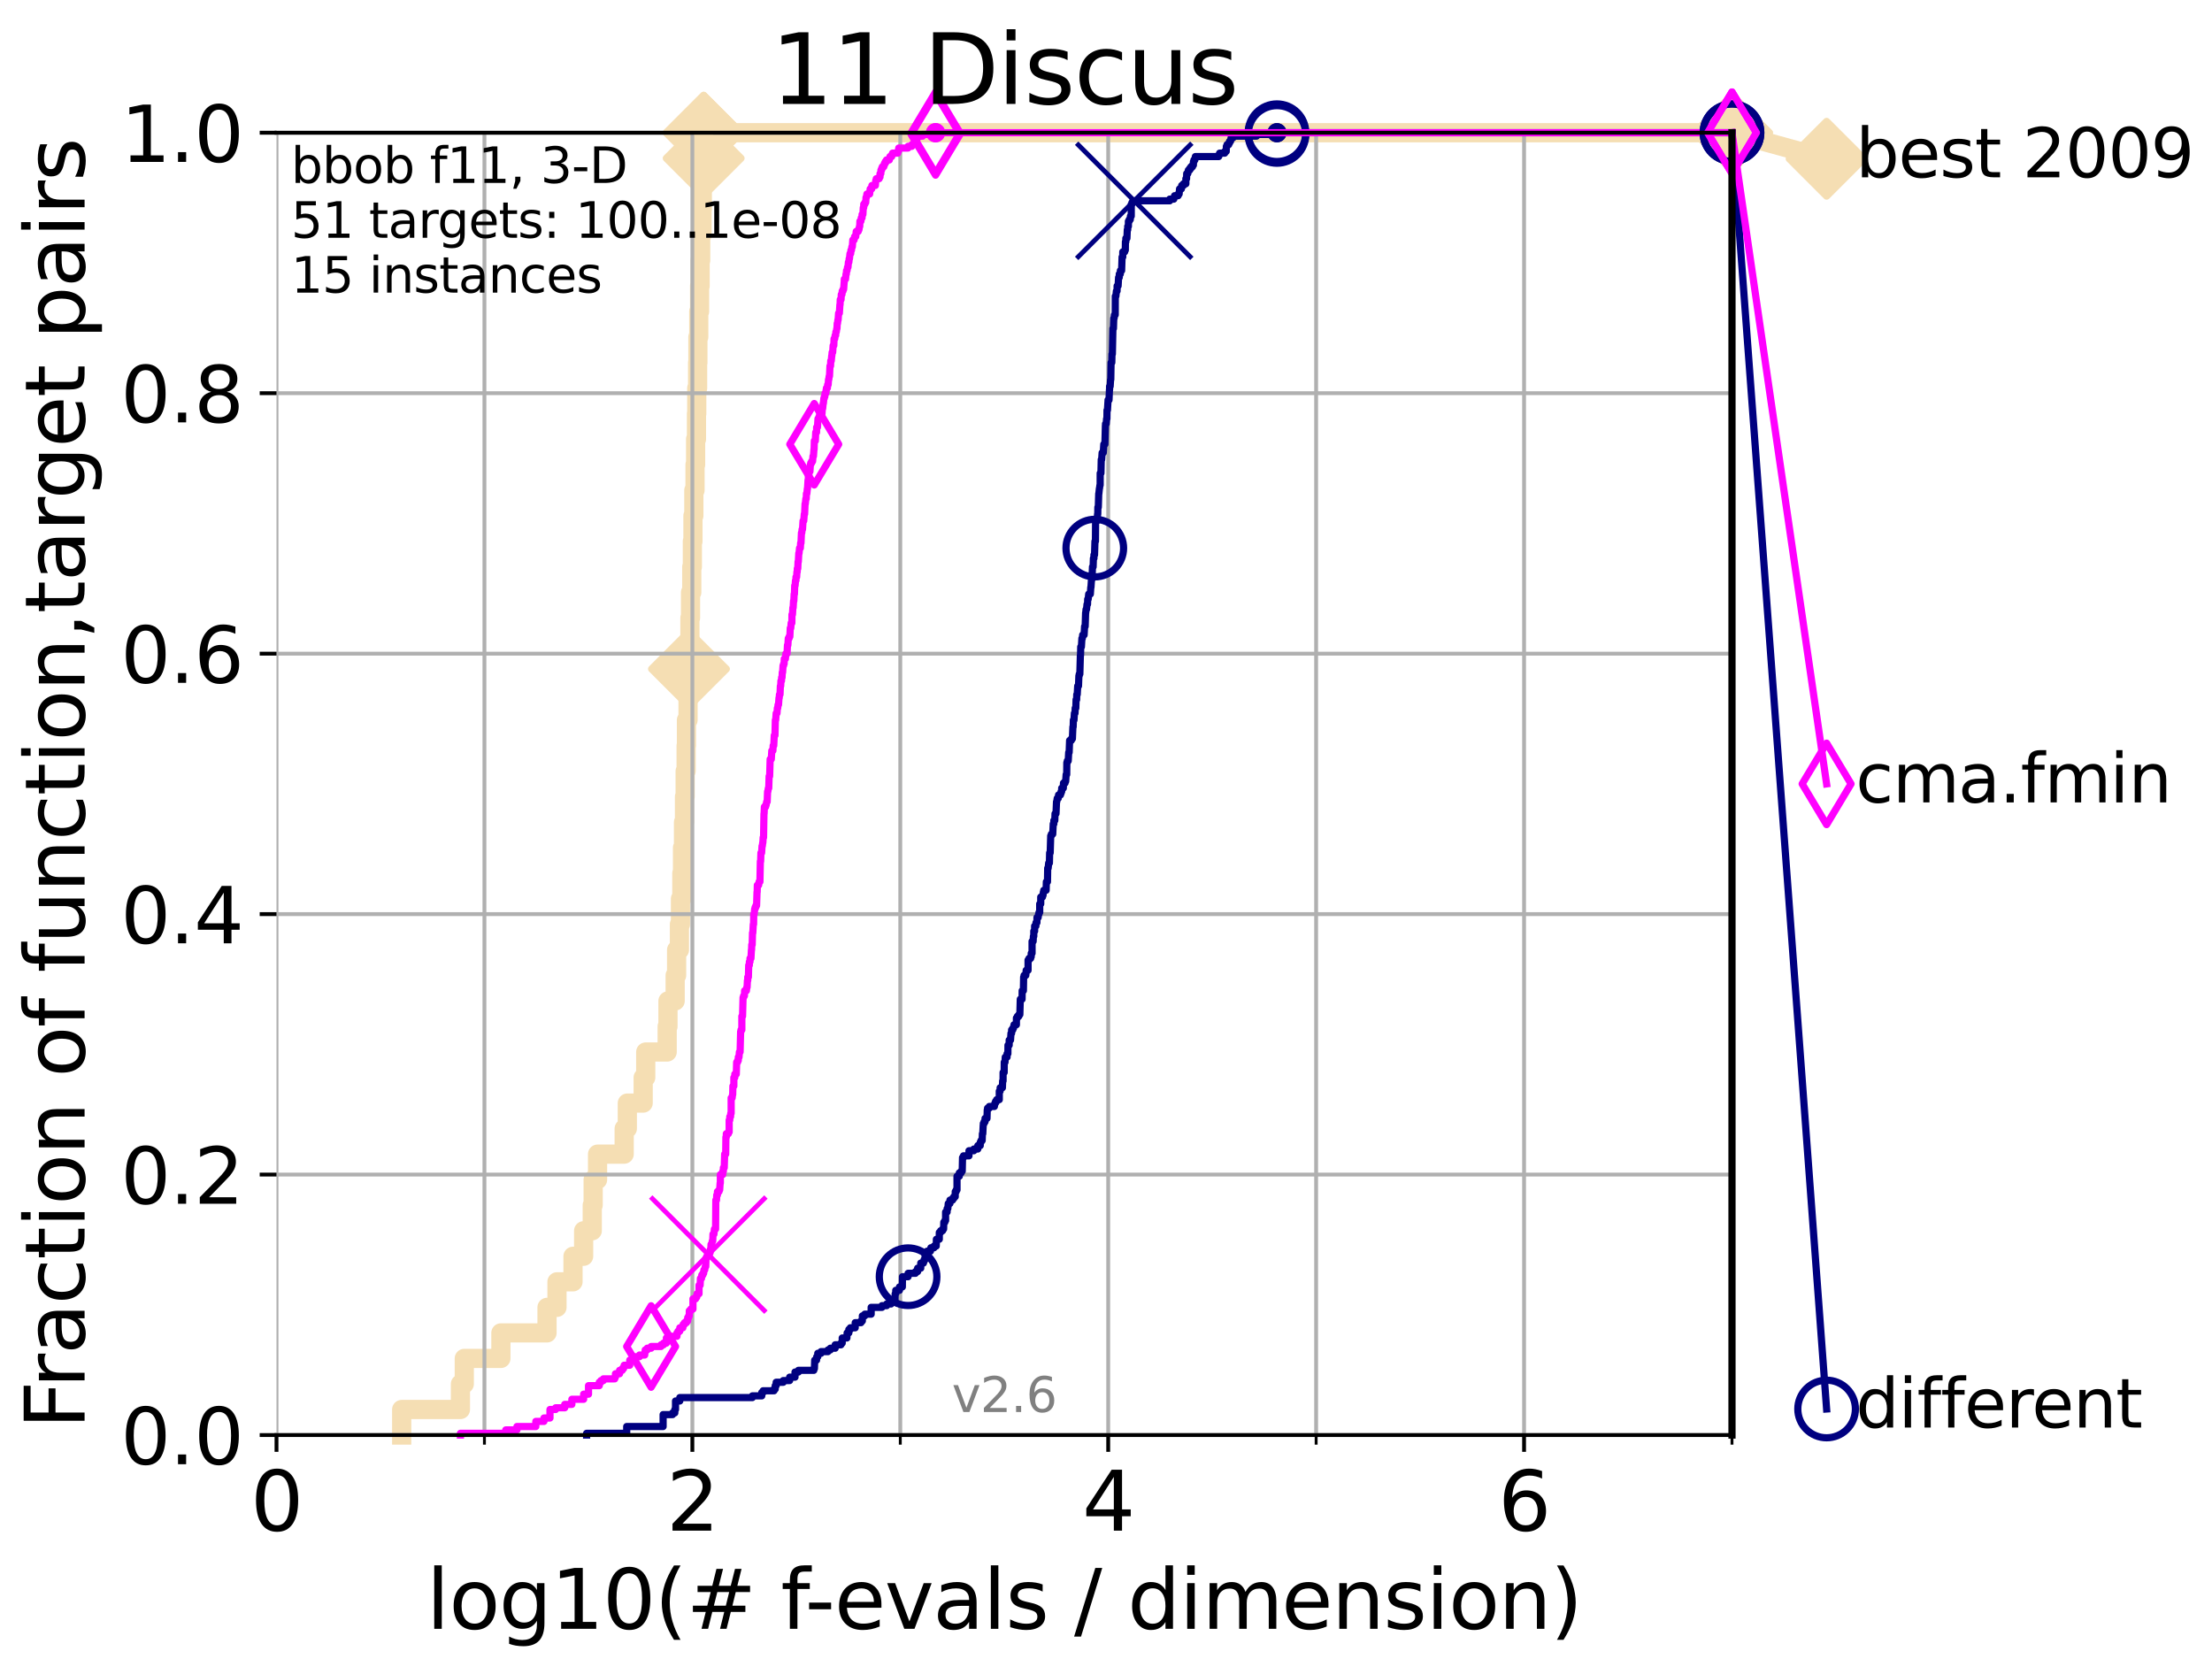 <?xml version="1.0" encoding="utf-8" standalone="no"?>
<!DOCTYPE svg PUBLIC "-//W3C//DTD SVG 1.1//EN"
  "http://www.w3.org/Graphics/SVG/1.1/DTD/svg11.dtd">
<svg height="345.6pt" version="1.1" viewBox="0 0 460.8 345.6" width="460.8pt" xmlns="http://www.w3.org/2000/svg" xmlns:xlink="http://www.w3.org/1999/xlink">
 <defs>
  <style type="text/css">*{stroke-linecap:butt;stroke-linejoin:round;}</style>
 </defs>
 <g id="figure_1">
  <g id="patch_1">
   <path d="M 0 345.6 
L 460.8 345.6 
L 460.8 0 
L 0 0 
z
" style="fill:#ffffff;"/>
  </g>
  <g id="axes_1">
   <g id="patch_2">
    <path d="M 57.6 298.944 
L 360.806 298.944 
L 360.806 27.648 
L 57.6 27.648 
z
" style="fill:#ffffff;"/>
   </g>
   <g id="line2d_1">
    <path d="M 83.678 298.944 
L 83.678 293.624 
L 95.917 293.624 
L 95.917 288.305 
L 96.718 288.305 
L 96.718 282.985 
L 104.345 282.985 
L 104.345 277.666 
L 113.954 277.666 
L 113.954 272.346 
L 116.03 272.346 
L 116.03 267.027 
L 119.366 267.027 
L 119.366 261.707 
L 121.582 261.707 
L 121.582 256.388 
L 123.375 256.388 
L 123.375 251.068 
L 123.564 251.068 
L 123.564 245.749 
L 124.482 245.749 
L 124.482 240.429 
L 130.027 240.429 
L 130.027 235.11 
L 130.683 235.11 
L 130.683 229.79 
L 133.983 229.79 
L 133.983 224.471 
L 134.516 224.471 
L 134.516 219.151 
L 138.985 219.151 
L 138.985 213.832 
L 139.15 213.832 
L 139.15 208.512 
L 140.65 208.512 
L 140.65 203.192 
L 140.951 203.192 
L 140.951 197.873 
L 141.538 197.873 
L 141.538 192.553 
L 141.754 192.553 
L 141.754 187.234 
L 142.038 187.234 
L 142.038 181.914 
L 142.179 181.914 
L 142.179 176.595 
L 142.387 176.595 
L 142.387 171.275 
L 142.594 171.275 
L 142.594 165.956 
L 142.73 165.956 
L 142.73 160.636 
L 142.933 160.636 
L 142.933 155.317 
L 143 155.317 
L 143 149.997 
L 143.331 149.997 
L 143.331 144.678 
L 143.462 144.678 
L 143.462 139.358 
L 143.528 139.358 
L 143.528 134.039 
L 143.722 134.039 
L 143.722 128.719 
L 143.85 128.719 
L 143.85 123.4 
L 144.105 123.4 
L 144.105 118.08 
L 144.23 118.08 
L 144.23 112.76 
L 144.355 112.76 
L 144.355 107.441 
L 144.541 107.441 
L 144.541 102.121 
L 144.786 102.121 
L 144.786 96.802 
L 144.908 96.802 
L 144.908 91.482 
L 145.088 91.482 
L 145.088 86.163 
L 145.148 86.163 
L 145.148 80.843 
L 145.327 80.843 
L 145.327 75.524 
L 145.386 75.524 
L 145.386 70.204 
L 145.562 70.204 
L 145.562 64.885 
L 145.736 64.885 
L 145.736 59.565 
L 145.852 59.565 
L 145.852 54.246 
L 145.966 54.246 
L 145.966 48.926 
L 146.25 48.926 
L 146.25 43.607 
L 146.306 43.607 
L 146.306 38.287 
L 146.418 38.287 
L 146.418 32.968 
L 146.585 32.968 
L 146.585 27.648 
L 360.806 27.648 
" style="fill:none;stroke:#f5deb3;stroke-linecap:square;stroke-width:4;"/>
   </g>
   <g id="line2d_2">
    <defs>
     <path d="M -0 7.778 
L 7.778 0 
L 0 -7.778 
L -7.778 -0 
z
" id="m6e652258ca" style="stroke:#f5deb3;stroke-linejoin:miter;stroke-width:1.5;"/>
    </defs>
    <g>
     <use style="fill:#f5deb3;stroke:#f5deb3;stroke-linejoin:miter;stroke-width:1.5;" x="143.528" xlink:href="#m6e652258ca" y="139.358"/>
     <use style="fill:#f5deb3;stroke:#f5deb3;stroke-linejoin:miter;stroke-width:1.5;" x="146.585" xlink:href="#m6e652258ca" y="32.968"/>
     <use style="fill:#f5deb3;stroke:#f5deb3;stroke-linejoin:miter;stroke-width:1.5;" x="146.585" xlink:href="#m6e652258ca" y="27.648"/>
     <use style="fill:#f5deb3;stroke:#f5deb3;stroke-linejoin:miter;stroke-width:1.5;" x="146.585" xlink:href="#m6e652258ca" y="27.648"/>
     <use style="fill:#f5deb3;stroke:#f5deb3;stroke-linejoin:miter;stroke-width:1.5;" x="360.806" xlink:href="#m6e652258ca" y="27.648"/>
    </g>
   </g>
   <g id="line2d_3">
    <path style="fill:none;stroke:#f5deb3;stroke-linecap:square;stroke-width:4;"/>
    <g/>
   </g>
   <g id="line2d_4">
    <path d="M 360.806 27.648 
L 380.515 33.074 
" style="fill:none;stroke:#f5deb3;stroke-linecap:square;stroke-width:4;"/>
    <g>
     <use style="fill:#f5deb3;stroke:#f5deb3;stroke-linejoin:miter;stroke-width:1.5;" x="360.806" xlink:href="#m6e652258ca" y="27.648"/>
     <use style="fill:#f5deb3;stroke:#f5deb3;stroke-linejoin:miter;stroke-width:1.5;" x="380.515" xlink:href="#m6e652258ca" y="33.074"/>
    </g>
   </g>
   <g id="matplotlib.axis_1">
    <g id="xtick_1">
     <g id="line2d_5">
      <path clip-path="url(#p9573fd6eb7)" d="M 57.6 298.944 
L 57.6 27.648 
" style="fill:none;stroke:#b0b0b0;stroke-linecap:square;stroke-width:0.8;"/>
     </g>
     <g id="line2d_6">
      <defs>
       <path d="M 0 0 
L 0 3.5 
" id="m3e9ccec81f" style="stroke:#000000;stroke-width:0.8;"/>
      </defs>
      <g>
       <use style="stroke:#000000;stroke-width:0.8;" x="57.6" xlink:href="#m3e9ccec81f" y="298.944"/>
      </g>
     </g>
     <g id="text_1">
      <!-- 0 -->
      <g transform="translate(52.192 318.861)scale(0.17 -0.17)">
       <defs>
        <path d="M 2034 4250 
Q 1547 4250 1301 3770 
Q 1056 3291 1056 2328 
Q 1056 1369 1301 889 
Q 1547 409 2034 409 
Q 2525 409 2770 889 
Q 3016 1369 3016 2328 
Q 3016 3291 2770 3770 
Q 2525 4250 2034 4250 
z
M 2034 4750 
Q 2819 4750 3233 4129 
Q 3647 3509 3647 2328 
Q 3647 1150 3233 529 
Q 2819 -91 2034 -91 
Q 1250 -91 836 529 
Q 422 1150 422 2328 
Q 422 3509 836 4129 
Q 1250 4750 2034 4750 
z
" id="DejaVuSans-30" transform="scale(0.016)"/>
       </defs>
       <use xlink:href="#DejaVuSans-30"/>
      </g>
     </g>
    </g>
    <g id="xtick_2">
     <g id="line2d_7">
      <path clip-path="url(#p9573fd6eb7)" d="M 144.23 298.944 
L 144.23 27.648 
" style="fill:none;stroke:#b0b0b0;stroke-linecap:square;stroke-width:0.8;"/>
     </g>
     <g id="line2d_8">
      <g>
       <use style="stroke:#000000;stroke-width:0.8;" x="144.23" xlink:href="#m3e9ccec81f" y="298.944"/>
      </g>
     </g>
     <g id="text_2">
      <!-- 2 -->
      <g transform="translate(138.822 318.861)scale(0.17 -0.17)">
       <defs>
        <path d="M 1228 531 
L 3431 531 
L 3431 0 
L 469 0 
L 469 531 
Q 828 903 1448 1529 
Q 2069 2156 2228 2338 
Q 2531 2678 2651 2914 
Q 2772 3150 2772 3378 
Q 2772 3750 2511 3984 
Q 2250 4219 1831 4219 
Q 1534 4219 1204 4116 
Q 875 4013 500 3803 
L 500 4441 
Q 881 4594 1212 4672 
Q 1544 4750 1819 4750 
Q 2544 4750 2975 4387 
Q 3406 4025 3406 3419 
Q 3406 3131 3298 2873 
Q 3191 2616 2906 2266 
Q 2828 2175 2409 1742 
Q 1991 1309 1228 531 
z
" id="DejaVuSans-32" transform="scale(0.016)"/>
       </defs>
       <use xlink:href="#DejaVuSans-32"/>
      </g>
     </g>
    </g>
    <g id="xtick_3">
     <g id="line2d_9">
      <path clip-path="url(#p9573fd6eb7)" d="M 230.861 298.944 
L 230.861 27.648 
" style="fill:none;stroke:#b0b0b0;stroke-linecap:square;stroke-width:0.8;"/>
     </g>
     <g id="line2d_10">
      <g>
       <use style="stroke:#000000;stroke-width:0.8;" x="230.861" xlink:href="#m3e9ccec81f" y="298.944"/>
      </g>
     </g>
     <g id="text_3">
      <!-- 4 -->
      <g transform="translate(225.453 318.861)scale(0.17 -0.17)">
       <defs>
        <path d="M 2419 4116 
L 825 1625 
L 2419 1625 
L 2419 4116 
z
M 2253 4666 
L 3047 4666 
L 3047 1625 
L 3713 1625 
L 3713 1100 
L 3047 1100 
L 3047 0 
L 2419 0 
L 2419 1100 
L 313 1100 
L 313 1709 
L 2253 4666 
z
" id="DejaVuSans-34" transform="scale(0.016)"/>
       </defs>
       <use xlink:href="#DejaVuSans-34"/>
      </g>
     </g>
    </g>
    <g id="xtick_4">
     <g id="line2d_11">
      <path clip-path="url(#p9573fd6eb7)" d="M 317.491 298.944 
L 317.491 27.648 
" style="fill:none;stroke:#b0b0b0;stroke-linecap:square;stroke-width:0.8;"/>
     </g>
     <g id="line2d_12">
      <g>
       <use style="stroke:#000000;stroke-width:0.8;" x="317.491" xlink:href="#m3e9ccec81f" y="298.944"/>
      </g>
     </g>
     <g id="text_4">
      <!-- 6 -->
      <g transform="translate(312.083 318.861)scale(0.17 -0.17)">
       <defs>
        <path d="M 2113 2584 
Q 1688 2584 1439 2293 
Q 1191 2003 1191 1497 
Q 1191 994 1439 701 
Q 1688 409 2113 409 
Q 2538 409 2786 701 
Q 3034 994 3034 1497 
Q 3034 2003 2786 2293 
Q 2538 2584 2113 2584 
z
M 3366 4563 
L 3366 3988 
Q 3128 4100 2886 4159 
Q 2644 4219 2406 4219 
Q 1781 4219 1451 3797 
Q 1122 3375 1075 2522 
Q 1259 2794 1537 2939 
Q 1816 3084 2150 3084 
Q 2853 3084 3261 2657 
Q 3669 2231 3669 1497 
Q 3669 778 3244 343 
Q 2819 -91 2113 -91 
Q 1303 -91 875 529 
Q 447 1150 447 2328 
Q 447 3434 972 4092 
Q 1497 4750 2381 4750 
Q 2619 4750 2861 4703 
Q 3103 4656 3366 4563 
z
" id="DejaVuSans-36" transform="scale(0.016)"/>
       </defs>
       <use xlink:href="#DejaVuSans-36"/>
      </g>
     </g>
    </g>
    <g id="xtick_5">
     <g id="line2d_13">
      <path clip-path="url(#p9573fd6eb7)" d="M 100.915 298.944 
L 100.915 27.648 
" style="fill:none;stroke:#b0b0b0;stroke-linecap:square;stroke-width:0.8;"/>
     </g>
     <g id="line2d_14">
      <defs>
       <path d="M 0 0 
L 0 2 
" id="m9a4e8c0334" style="stroke:#000000;stroke-width:0.6;"/>
      </defs>
      <g>
       <use style="stroke:#000000;stroke-width:0.6;" x="100.915" xlink:href="#m9a4e8c0334" y="298.944"/>
      </g>
     </g>
    </g>
    <g id="xtick_6">
     <g id="line2d_15">
      <path clip-path="url(#p9573fd6eb7)" d="M 187.546 298.944 
L 187.546 27.648 
" style="fill:none;stroke:#b0b0b0;stroke-linecap:square;stroke-width:0.8;"/>
     </g>
     <g id="line2d_16">
      <g>
       <use style="stroke:#000000;stroke-width:0.6;" x="187.546" xlink:href="#m9a4e8c0334" y="298.944"/>
      </g>
     </g>
    </g>
    <g id="xtick_7">
     <g id="line2d_17">
      <path clip-path="url(#p9573fd6eb7)" d="M 274.176 298.944 
L 274.176 27.648 
" style="fill:none;stroke:#b0b0b0;stroke-linecap:square;stroke-width:0.8;"/>
     </g>
     <g id="line2d_18">
      <g>
       <use style="stroke:#000000;stroke-width:0.6;" x="274.176" xlink:href="#m9a4e8c0334" y="298.944"/>
      </g>
     </g>
    </g>
    <g id="xtick_8">
     <g id="line2d_19">
      <path clip-path="url(#p9573fd6eb7)" d="M 360.806 298.944 
L 360.806 27.648 
" style="fill:none;stroke:#b0b0b0;stroke-linecap:square;stroke-width:0.8;"/>
     </g>
     <g id="line2d_20">
      <g>
       <use style="stroke:#000000;stroke-width:0.6;" x="360.806" xlink:href="#m9a4e8c0334" y="298.944"/>
      </g>
     </g>
    </g>
    <g id="text_5">
     <!-- log10(# f-evals / dimension) -->
     <g transform="translate(88.823 339.314)scale(0.17 -0.17)">
      <defs>
       <path d="M 603 4863 
L 1178 4863 
L 1178 0 
L 603 0 
L 603 4863 
z
" id="DejaVuSans-6c" transform="scale(0.016)"/>
       <path d="M 1959 3097 
Q 1497 3097 1228 2736 
Q 959 2375 959 1747 
Q 959 1119 1226 758 
Q 1494 397 1959 397 
Q 2419 397 2687 759 
Q 2956 1122 2956 1747 
Q 2956 2369 2687 2733 
Q 2419 3097 1959 3097 
z
M 1959 3584 
Q 2709 3584 3137 3096 
Q 3566 2609 3566 1747 
Q 3566 888 3137 398 
Q 2709 -91 1959 -91 
Q 1206 -91 779 398 
Q 353 888 353 1747 
Q 353 2609 779 3096 
Q 1206 3584 1959 3584 
z
" id="DejaVuSans-6f" transform="scale(0.016)"/>
       <path d="M 2906 1791 
Q 2906 2416 2648 2759 
Q 2391 3103 1925 3103 
Q 1463 3103 1205 2759 
Q 947 2416 947 1791 
Q 947 1169 1205 825 
Q 1463 481 1925 481 
Q 2391 481 2648 825 
Q 2906 1169 2906 1791 
z
M 3481 434 
Q 3481 -459 3084 -895 
Q 2688 -1331 1869 -1331 
Q 1566 -1331 1297 -1286 
Q 1028 -1241 775 -1147 
L 775 -588 
Q 1028 -725 1275 -790 
Q 1522 -856 1778 -856 
Q 2344 -856 2625 -561 
Q 2906 -266 2906 331 
L 2906 616 
Q 2728 306 2450 153 
Q 2172 0 1784 0 
Q 1141 0 747 490 
Q 353 981 353 1791 
Q 353 2603 747 3093 
Q 1141 3584 1784 3584 
Q 2172 3584 2450 3431 
Q 2728 3278 2906 2969 
L 2906 3500 
L 3481 3500 
L 3481 434 
z
" id="DejaVuSans-67" transform="scale(0.016)"/>
       <path d="M 794 531 
L 1825 531 
L 1825 4091 
L 703 3866 
L 703 4441 
L 1819 4666 
L 2450 4666 
L 2450 531 
L 3481 531 
L 3481 0 
L 794 0 
L 794 531 
z
" id="DejaVuSans-31" transform="scale(0.016)"/>
       <path d="M 1984 4856 
Q 1566 4138 1362 3434 
Q 1159 2731 1159 2009 
Q 1159 1288 1364 580 
Q 1569 -128 1984 -844 
L 1484 -844 
Q 1016 -109 783 600 
Q 550 1309 550 2009 
Q 550 2706 781 3412 
Q 1013 4119 1484 4856 
L 1984 4856 
z
" id="DejaVuSans-28" transform="scale(0.016)"/>
       <path d="M 3272 2816 
L 2363 2816 
L 2100 1772 
L 3016 1772 
L 3272 2816 
z
M 2803 4594 
L 2478 3297 
L 3391 3297 
L 3719 4594 
L 4219 4594 
L 3897 3297 
L 4872 3297 
L 4872 2816 
L 3775 2816 
L 3519 1772 
L 4513 1772 
L 4513 1294 
L 3397 1294 
L 3072 0 
L 2572 0 
L 2894 1294 
L 1978 1294 
L 1656 0 
L 1153 0 
L 1478 1294 
L 494 1294 
L 494 1772 
L 1594 1772 
L 1856 2816 
L 850 2816 
L 850 3297 
L 1978 3297 
L 2297 4594 
L 2803 4594 
z
" id="DejaVuSans-23" transform="scale(0.016)"/>
       <path id="DejaVuSans-20" transform="scale(0.016)"/>
       <path d="M 2375 4863 
L 2375 4384 
L 1825 4384 
Q 1516 4384 1395 4259 
Q 1275 4134 1275 3809 
L 1275 3500 
L 2222 3500 
L 2222 3053 
L 1275 3053 
L 1275 0 
L 697 0 
L 697 3053 
L 147 3053 
L 147 3500 
L 697 3500 
L 697 3744 
Q 697 4328 969 4595 
Q 1241 4863 1831 4863 
L 2375 4863 
z
" id="DejaVuSans-66" transform="scale(0.016)"/>
       <path d="M 313 2009 
L 1997 2009 
L 1997 1497 
L 313 1497 
L 313 2009 
z
" id="DejaVuSans-2d" transform="scale(0.016)"/>
       <path d="M 3597 1894 
L 3597 1613 
L 953 1613 
Q 991 1019 1311 708 
Q 1631 397 2203 397 
Q 2534 397 2845 478 
Q 3156 559 3463 722 
L 3463 178 
Q 3153 47 2828 -22 
Q 2503 -91 2169 -91 
Q 1331 -91 842 396 
Q 353 884 353 1716 
Q 353 2575 817 3079 
Q 1281 3584 2069 3584 
Q 2775 3584 3186 3129 
Q 3597 2675 3597 1894 
z
M 3022 2063 
Q 3016 2534 2758 2815 
Q 2500 3097 2075 3097 
Q 1594 3097 1305 2825 
Q 1016 2553 972 2059 
L 3022 2063 
z
" id="DejaVuSans-65" transform="scale(0.016)"/>
       <path d="M 191 3500 
L 800 3500 
L 1894 563 
L 2988 3500 
L 3597 3500 
L 2284 0 
L 1503 0 
L 191 3500 
z
" id="DejaVuSans-76" transform="scale(0.016)"/>
       <path d="M 2194 1759 
Q 1497 1759 1228 1600 
Q 959 1441 959 1056 
Q 959 750 1161 570 
Q 1363 391 1709 391 
Q 2188 391 2477 730 
Q 2766 1069 2766 1631 
L 2766 1759 
L 2194 1759 
z
M 3341 1997 
L 3341 0 
L 2766 0 
L 2766 531 
Q 2569 213 2275 61 
Q 1981 -91 1556 -91 
Q 1019 -91 701 211 
Q 384 513 384 1019 
Q 384 1609 779 1909 
Q 1175 2209 1959 2209 
L 2766 2209 
L 2766 2266 
Q 2766 2663 2505 2880 
Q 2244 3097 1772 3097 
Q 1472 3097 1187 3025 
Q 903 2953 641 2809 
L 641 3341 
Q 956 3463 1253 3523 
Q 1550 3584 1831 3584 
Q 2591 3584 2966 3190 
Q 3341 2797 3341 1997 
z
" id="DejaVuSans-61" transform="scale(0.016)"/>
       <path d="M 2834 3397 
L 2834 2853 
Q 2591 2978 2328 3040 
Q 2066 3103 1784 3103 
Q 1356 3103 1142 2972 
Q 928 2841 928 2578 
Q 928 2378 1081 2264 
Q 1234 2150 1697 2047 
L 1894 2003 
Q 2506 1872 2764 1633 
Q 3022 1394 3022 966 
Q 3022 478 2636 193 
Q 2250 -91 1575 -91 
Q 1294 -91 989 -36 
Q 684 19 347 128 
L 347 722 
Q 666 556 975 473 
Q 1284 391 1588 391 
Q 1994 391 2212 530 
Q 2431 669 2431 922 
Q 2431 1156 2273 1281 
Q 2116 1406 1581 1522 
L 1381 1569 
Q 847 1681 609 1914 
Q 372 2147 372 2553 
Q 372 3047 722 3315 
Q 1072 3584 1716 3584 
Q 2034 3584 2315 3537 
Q 2597 3491 2834 3397 
z
" id="DejaVuSans-73" transform="scale(0.016)"/>
       <path d="M 1625 4666 
L 2156 4666 
L 531 -594 
L 0 -594 
L 1625 4666 
z
" id="DejaVuSans-2f" transform="scale(0.016)"/>
       <path d="M 2906 2969 
L 2906 4863 
L 3481 4863 
L 3481 0 
L 2906 0 
L 2906 525 
Q 2725 213 2448 61 
Q 2172 -91 1784 -91 
Q 1150 -91 751 415 
Q 353 922 353 1747 
Q 353 2572 751 3078 
Q 1150 3584 1784 3584 
Q 2172 3584 2448 3432 
Q 2725 3281 2906 2969 
z
M 947 1747 
Q 947 1113 1208 752 
Q 1469 391 1925 391 
Q 2381 391 2643 752 
Q 2906 1113 2906 1747 
Q 2906 2381 2643 2742 
Q 2381 3103 1925 3103 
Q 1469 3103 1208 2742 
Q 947 2381 947 1747 
z
" id="DejaVuSans-64" transform="scale(0.016)"/>
       <path d="M 603 3500 
L 1178 3500 
L 1178 0 
L 603 0 
L 603 3500 
z
M 603 4863 
L 1178 4863 
L 1178 4134 
L 603 4134 
L 603 4863 
z
" id="DejaVuSans-69" transform="scale(0.016)"/>
       <path d="M 3328 2828 
Q 3544 3216 3844 3400 
Q 4144 3584 4550 3584 
Q 5097 3584 5394 3201 
Q 5691 2819 5691 2113 
L 5691 0 
L 5113 0 
L 5113 2094 
Q 5113 2597 4934 2840 
Q 4756 3084 4391 3084 
Q 3944 3084 3684 2787 
Q 3425 2491 3425 1978 
L 3425 0 
L 2847 0 
L 2847 2094 
Q 2847 2600 2669 2842 
Q 2491 3084 2119 3084 
Q 1678 3084 1418 2786 
Q 1159 2488 1159 1978 
L 1159 0 
L 581 0 
L 581 3500 
L 1159 3500 
L 1159 2956 
Q 1356 3278 1631 3431 
Q 1906 3584 2284 3584 
Q 2666 3584 2933 3390 
Q 3200 3197 3328 2828 
z
" id="DejaVuSans-6d" transform="scale(0.016)"/>
       <path d="M 3513 2113 
L 3513 0 
L 2938 0 
L 2938 2094 
Q 2938 2591 2744 2837 
Q 2550 3084 2163 3084 
Q 1697 3084 1428 2787 
Q 1159 2491 1159 1978 
L 1159 0 
L 581 0 
L 581 3500 
L 1159 3500 
L 1159 2956 
Q 1366 3272 1645 3428 
Q 1925 3584 2291 3584 
Q 2894 3584 3203 3211 
Q 3513 2838 3513 2113 
z
" id="DejaVuSans-6e" transform="scale(0.016)"/>
       <path d="M 513 4856 
L 1013 4856 
Q 1481 4119 1714 3412 
Q 1947 2706 1947 2009 
Q 1947 1309 1714 600 
Q 1481 -109 1013 -844 
L 513 -844 
Q 928 -128 1133 580 
Q 1338 1288 1338 2009 
Q 1338 2731 1133 3434 
Q 928 4138 513 4856 
z
" id="DejaVuSans-29" transform="scale(0.016)"/>
      </defs>
      <use xlink:href="#DejaVuSans-6c"/>
      <use x="27.783" xlink:href="#DejaVuSans-6f"/>
      <use x="88.965" xlink:href="#DejaVuSans-67"/>
      <use x="152.441" xlink:href="#DejaVuSans-31"/>
      <use x="216.064" xlink:href="#DejaVuSans-30"/>
      <use x="279.688" xlink:href="#DejaVuSans-28"/>
      <use x="318.701" xlink:href="#DejaVuSans-23"/>
      <use x="402.49" xlink:href="#DejaVuSans-20"/>
      <use x="434.277" xlink:href="#DejaVuSans-66"/>
      <use x="463.982" xlink:href="#DejaVuSans-2d"/>
      <use x="500.066" xlink:href="#DejaVuSans-65"/>
      <use x="561.59" xlink:href="#DejaVuSans-76"/>
      <use x="620.77" xlink:href="#DejaVuSans-61"/>
      <use x="682.049" xlink:href="#DejaVuSans-6c"/>
      <use x="709.832" xlink:href="#DejaVuSans-73"/>
      <use x="761.932" xlink:href="#DejaVuSans-20"/>
      <use x="793.719" xlink:href="#DejaVuSans-2f"/>
      <use x="827.41" xlink:href="#DejaVuSans-20"/>
      <use x="859.197" xlink:href="#DejaVuSans-64"/>
      <use x="922.674" xlink:href="#DejaVuSans-69"/>
      <use x="950.457" xlink:href="#DejaVuSans-6d"/>
      <use x="1047.869" xlink:href="#DejaVuSans-65"/>
      <use x="1109.393" xlink:href="#DejaVuSans-6e"/>
      <use x="1172.771" xlink:href="#DejaVuSans-73"/>
      <use x="1224.871" xlink:href="#DejaVuSans-69"/>
      <use x="1252.654" xlink:href="#DejaVuSans-6f"/>
      <use x="1313.836" xlink:href="#DejaVuSans-6e"/>
      <use x="1377.215" xlink:href="#DejaVuSans-29"/>
     </g>
    </g>
   </g>
   <g id="matplotlib.axis_2">
    <g id="ytick_1">
     <g id="line2d_21">
      <path clip-path="url(#p9573fd6eb7)" d="M 57.6 298.944 
L 360.806 298.944 
" style="fill:none;stroke:#b0b0b0;stroke-linecap:square;stroke-width:0.8;"/>
     </g>
     <g id="line2d_22">
      <defs>
       <path d="M 0 0 
L -3.5 0 
" id="m412998c74d" style="stroke:#000000;stroke-width:0.8;"/>
      </defs>
      <g>
       <use style="stroke:#000000;stroke-width:0.8;" x="57.6" xlink:href="#m412998c74d" y="298.944"/>
      </g>
     </g>
     <g id="text_6">
      <!-- 0.0 -->
      <g transform="translate(25.155 305.023)scale(0.16 -0.16)">
       <defs>
        <path d="M 684 794 
L 1344 794 
L 1344 0 
L 684 0 
L 684 794 
z
" id="DejaVuSans-2e" transform="scale(0.016)"/>
       </defs>
       <use xlink:href="#DejaVuSans-30"/>
       <use x="63.623" xlink:href="#DejaVuSans-2e"/>
       <use x="95.41" xlink:href="#DejaVuSans-30"/>
      </g>
     </g>
    </g>
    <g id="ytick_2">
     <g id="line2d_23">
      <path clip-path="url(#p9573fd6eb7)" d="M 57.6 244.685 
L 360.806 244.685 
" style="fill:none;stroke:#b0b0b0;stroke-linecap:square;stroke-width:0.8;"/>
     </g>
     <g id="line2d_24">
      <g>
       <use style="stroke:#000000;stroke-width:0.8;" x="57.6" xlink:href="#m412998c74d" y="244.685"/>
      </g>
     </g>
     <g id="text_7">
      <!-- 0.2 -->
      <g transform="translate(25.155 250.764)scale(0.16 -0.16)">
       <use xlink:href="#DejaVuSans-30"/>
       <use x="63.623" xlink:href="#DejaVuSans-2e"/>
       <use x="95.41" xlink:href="#DejaVuSans-32"/>
      </g>
     </g>
    </g>
    <g id="ytick_3">
     <g id="line2d_25">
      <path clip-path="url(#p9573fd6eb7)" d="M 57.6 190.426 
L 360.806 190.426 
" style="fill:none;stroke:#b0b0b0;stroke-linecap:square;stroke-width:0.8;"/>
     </g>
     <g id="line2d_26">
      <g>
       <use style="stroke:#000000;stroke-width:0.8;" x="57.6" xlink:href="#m412998c74d" y="190.426"/>
      </g>
     </g>
     <g id="text_8">
      <!-- 0.4 -->
      <g transform="translate(25.155 196.504)scale(0.16 -0.16)">
       <use xlink:href="#DejaVuSans-30"/>
       <use x="63.623" xlink:href="#DejaVuSans-2e"/>
       <use x="95.41" xlink:href="#DejaVuSans-34"/>
      </g>
     </g>
    </g>
    <g id="ytick_4">
     <g id="line2d_27">
      <path clip-path="url(#p9573fd6eb7)" d="M 57.6 136.166 
L 360.806 136.166 
" style="fill:none;stroke:#b0b0b0;stroke-linecap:square;stroke-width:0.8;"/>
     </g>
     <g id="line2d_28">
      <g>
       <use style="stroke:#000000;stroke-width:0.8;" x="57.6" xlink:href="#m412998c74d" y="136.166"/>
      </g>
     </g>
     <g id="text_9">
      <!-- 0.6 -->
      <g transform="translate(25.155 142.245)scale(0.16 -0.16)">
       <use xlink:href="#DejaVuSans-30"/>
       <use x="63.623" xlink:href="#DejaVuSans-2e"/>
       <use x="95.41" xlink:href="#DejaVuSans-36"/>
      </g>
     </g>
    </g>
    <g id="ytick_5">
     <g id="line2d_29">
      <path clip-path="url(#p9573fd6eb7)" d="M 57.6 81.907 
L 360.806 81.907 
" style="fill:none;stroke:#b0b0b0;stroke-linecap:square;stroke-width:0.8;"/>
     </g>
     <g id="line2d_30">
      <g>
       <use style="stroke:#000000;stroke-width:0.8;" x="57.6" xlink:href="#m412998c74d" y="81.907"/>
      </g>
     </g>
     <g id="text_10">
      <!-- 0.8 -->
      <g transform="translate(25.155 87.986)scale(0.16 -0.16)">
       <defs>
        <path d="M 2034 2216 
Q 1584 2216 1326 1975 
Q 1069 1734 1069 1313 
Q 1069 891 1326 650 
Q 1584 409 2034 409 
Q 2484 409 2743 651 
Q 3003 894 3003 1313 
Q 3003 1734 2745 1975 
Q 2488 2216 2034 2216 
z
M 1403 2484 
Q 997 2584 770 2862 
Q 544 3141 544 3541 
Q 544 4100 942 4425 
Q 1341 4750 2034 4750 
Q 2731 4750 3128 4425 
Q 3525 4100 3525 3541 
Q 3525 3141 3298 2862 
Q 3072 2584 2669 2484 
Q 3125 2378 3379 2068 
Q 3634 1759 3634 1313 
Q 3634 634 3220 271 
Q 2806 -91 2034 -91 
Q 1263 -91 848 271 
Q 434 634 434 1313 
Q 434 1759 690 2068 
Q 947 2378 1403 2484 
z
M 1172 3481 
Q 1172 3119 1398 2916 
Q 1625 2713 2034 2713 
Q 2441 2713 2670 2916 
Q 2900 3119 2900 3481 
Q 2900 3844 2670 4047 
Q 2441 4250 2034 4250 
Q 1625 4250 1398 4047 
Q 1172 3844 1172 3481 
z
" id="DejaVuSans-38" transform="scale(0.016)"/>
       </defs>
       <use xlink:href="#DejaVuSans-30"/>
       <use x="63.623" xlink:href="#DejaVuSans-2e"/>
       <use x="95.41" xlink:href="#DejaVuSans-38"/>
      </g>
     </g>
    </g>
    <g id="ytick_6">
     <g id="line2d_31">
      <path clip-path="url(#p9573fd6eb7)" d="M 57.6 27.648 
L 360.806 27.648 
" style="fill:none;stroke:#b0b0b0;stroke-linecap:square;stroke-width:0.8;"/>
     </g>
     <g id="line2d_32">
      <g>
       <use style="stroke:#000000;stroke-width:0.8;" x="57.6" xlink:href="#m412998c74d" y="27.648"/>
      </g>
     </g>
     <g id="text_11">
      <!-- 1.0 -->
      <g transform="translate(25.155 33.727)scale(0.16 -0.16)">
       <use xlink:href="#DejaVuSans-31"/>
       <use x="63.623" xlink:href="#DejaVuSans-2e"/>
       <use x="95.41" xlink:href="#DejaVuSans-30"/>
      </g>
     </g>
    </g>
    <g id="text_12">
     <!-- Fraction of function,target pairs -->
     <g transform="translate(17.62 297.681)rotate(-90)scale(0.17 -0.17)">
      <defs>
       <path d="M 628 4666 
L 3309 4666 
L 3309 4134 
L 1259 4134 
L 1259 2759 
L 3109 2759 
L 3109 2228 
L 1259 2228 
L 1259 0 
L 628 0 
L 628 4666 
z
" id="DejaVuSans-46" transform="scale(0.016)"/>
       <path d="M 2631 2963 
Q 2534 3019 2420 3045 
Q 2306 3072 2169 3072 
Q 1681 3072 1420 2755 
Q 1159 2438 1159 1844 
L 1159 0 
L 581 0 
L 581 3500 
L 1159 3500 
L 1159 2956 
Q 1341 3275 1631 3429 
Q 1922 3584 2338 3584 
Q 2397 3584 2469 3576 
Q 2541 3569 2628 3553 
L 2631 2963 
z
" id="DejaVuSans-72" transform="scale(0.016)"/>
       <path d="M 3122 3366 
L 3122 2828 
Q 2878 2963 2633 3030 
Q 2388 3097 2138 3097 
Q 1578 3097 1268 2742 
Q 959 2388 959 1747 
Q 959 1106 1268 751 
Q 1578 397 2138 397 
Q 2388 397 2633 464 
Q 2878 531 3122 666 
L 3122 134 
Q 2881 22 2623 -34 
Q 2366 -91 2075 -91 
Q 1284 -91 818 406 
Q 353 903 353 1747 
Q 353 2603 823 3093 
Q 1294 3584 2113 3584 
Q 2378 3584 2631 3529 
Q 2884 3475 3122 3366 
z
" id="DejaVuSans-63" transform="scale(0.016)"/>
       <path d="M 1172 4494 
L 1172 3500 
L 2356 3500 
L 2356 3053 
L 1172 3053 
L 1172 1153 
Q 1172 725 1289 603 
Q 1406 481 1766 481 
L 2356 481 
L 2356 0 
L 1766 0 
Q 1100 0 847 248 
Q 594 497 594 1153 
L 594 3053 
L 172 3053 
L 172 3500 
L 594 3500 
L 594 4494 
L 1172 4494 
z
" id="DejaVuSans-74" transform="scale(0.016)"/>
       <path d="M 544 1381 
L 544 3500 
L 1119 3500 
L 1119 1403 
Q 1119 906 1312 657 
Q 1506 409 1894 409 
Q 2359 409 2629 706 
Q 2900 1003 2900 1516 
L 2900 3500 
L 3475 3500 
L 3475 0 
L 2900 0 
L 2900 538 
Q 2691 219 2414 64 
Q 2138 -91 1772 -91 
Q 1169 -91 856 284 
Q 544 659 544 1381 
z
M 1991 3584 
L 1991 3584 
z
" id="DejaVuSans-75" transform="scale(0.016)"/>
       <path d="M 750 794 
L 1409 794 
L 1409 256 
L 897 -744 
L 494 -744 
L 750 256 
L 750 794 
z
" id="DejaVuSans-2c" transform="scale(0.016)"/>
       <path d="M 1159 525 
L 1159 -1331 
L 581 -1331 
L 581 3500 
L 1159 3500 
L 1159 2969 
Q 1341 3281 1617 3432 
Q 1894 3584 2278 3584 
Q 2916 3584 3314 3078 
Q 3713 2572 3713 1747 
Q 3713 922 3314 415 
Q 2916 -91 2278 -91 
Q 1894 -91 1617 61 
Q 1341 213 1159 525 
z
M 3116 1747 
Q 3116 2381 2855 2742 
Q 2594 3103 2138 3103 
Q 1681 3103 1420 2742 
Q 1159 2381 1159 1747 
Q 1159 1113 1420 752 
Q 1681 391 2138 391 
Q 2594 391 2855 752 
Q 3116 1113 3116 1747 
z
" id="DejaVuSans-70" transform="scale(0.016)"/>
      </defs>
      <use xlink:href="#DejaVuSans-46"/>
      <use x="50.27" xlink:href="#DejaVuSans-72"/>
      <use x="91.383" xlink:href="#DejaVuSans-61"/>
      <use x="152.662" xlink:href="#DejaVuSans-63"/>
      <use x="207.643" xlink:href="#DejaVuSans-74"/>
      <use x="246.852" xlink:href="#DejaVuSans-69"/>
      <use x="274.635" xlink:href="#DejaVuSans-6f"/>
      <use x="335.816" xlink:href="#DejaVuSans-6e"/>
      <use x="399.195" xlink:href="#DejaVuSans-20"/>
      <use x="430.982" xlink:href="#DejaVuSans-6f"/>
      <use x="492.164" xlink:href="#DejaVuSans-66"/>
      <use x="527.369" xlink:href="#DejaVuSans-20"/>
      <use x="559.156" xlink:href="#DejaVuSans-66"/>
      <use x="594.361" xlink:href="#DejaVuSans-75"/>
      <use x="657.74" xlink:href="#DejaVuSans-6e"/>
      <use x="721.119" xlink:href="#DejaVuSans-63"/>
      <use x="776.1" xlink:href="#DejaVuSans-74"/>
      <use x="815.309" xlink:href="#DejaVuSans-69"/>
      <use x="843.092" xlink:href="#DejaVuSans-6f"/>
      <use x="904.273" xlink:href="#DejaVuSans-6e"/>
      <use x="967.652" xlink:href="#DejaVuSans-2c"/>
      <use x="999.439" xlink:href="#DejaVuSans-74"/>
      <use x="1038.648" xlink:href="#DejaVuSans-61"/>
      <use x="1099.928" xlink:href="#DejaVuSans-72"/>
      <use x="1139.291" xlink:href="#DejaVuSans-67"/>
      <use x="1202.768" xlink:href="#DejaVuSans-65"/>
      <use x="1264.291" xlink:href="#DejaVuSans-74"/>
      <use x="1303.5" xlink:href="#DejaVuSans-20"/>
      <use x="1335.287" xlink:href="#DejaVuSans-70"/>
      <use x="1398.764" xlink:href="#DejaVuSans-61"/>
      <use x="1460.043" xlink:href="#DejaVuSans-69"/>
      <use x="1487.826" xlink:href="#DejaVuSans-72"/>
      <use x="1528.939" xlink:href="#DejaVuSans-73"/>
     </g>
    </g>
   </g>
   <g id="line2d_33">
    <defs>
     <path d="M 0 1.5 
C 0.398 1.5 0.779 1.342 1.061 1.061 
C 1.342 0.779 1.5 0.398 1.5 0 
C 1.5 -0.398 1.342 -0.779 1.061 -1.061 
C 0.779 -1.342 0.398 -1.5 0 -1.5 
C -0.398 -1.5 -0.779 -1.342 -1.061 -1.061 
C -1.342 -0.779 -1.5 -0.398 -1.5 0 
C -1.5 0.398 -1.342 0.779 -1.061 1.061 
C -0.779 1.342 -0.398 1.5 0 1.5 
z
" id="m7d09a35779" style="stroke:#f5deb3;"/>
    </defs>
    <g>
     <use style="fill:#f5deb3;stroke:#f5deb3;" x="146.585" xlink:href="#m7d09a35779" y="27.648"/>
     <use style="fill:#f5deb3;stroke:#f5deb3;" x="146.585" xlink:href="#m7d09a35779" y="27.648"/>
    </g>
   </g>
   <g id="line2d_34">
    <defs>
     <path d="M 0 1.5 
C 0.398 1.5 0.779 1.342 1.061 1.061 
C 1.342 0.779 1.5 0.398 1.5 0 
C 1.5 -0.398 1.342 -0.779 1.061 -1.061 
C 0.779 -1.342 0.398 -1.5 0 -1.5 
C -0.398 -1.5 -0.779 -1.342 -1.061 -1.061 
C -1.342 -0.779 -1.5 -0.398 -1.5 0 
C -1.5 0.398 -1.342 0.779 -1.061 1.061 
C -0.779 1.342 -0.398 1.5 0 1.5 
z
" id="ma52e40c31b" style="stroke:#000080;"/>
    </defs>
    <g>
     <use style="fill:#000080;stroke:#000080;" x="266.015" xlink:href="#ma52e40c31b" y="27.648"/>
     <use style="fill:#000080;stroke:#000080;" x="266.015" xlink:href="#ma52e40c31b" y="27.648"/>
    </g>
   </g>
   <g id="line2d_35">
    <path d="M 122.199 298.944 
L 122.199 298.589 
L 130.553 298.589 
L 130.553 297.171 
L 138.138 297.171 
L 138.138 294.688 
L 140.111 294.688 
L 140.111 294.334 
L 140.574 294.334 
L 140.574 293.624 
L 140.725 293.624 
L 140.725 291.851 
L 141.611 291.851 
L 141.611 291.142 
L 156.729 291.142 
L 156.729 290.787 
L 158.688 290.787 
L 158.688 290.078 
L 158.977 290.078 
L 158.977 289.723 
L 161.24 289.723 
L 161.24 289.369 
L 161.492 289.369 
L 161.492 288.66 
L 161.692 288.66 
L 161.692 287.95 
L 163.169 287.95 
L 163.169 287.596 
L 164.496 287.596 
L 164.496 286.886 
L 165.615 286.886 
L 165.615 285.822 
L 166.325 285.822 
L 166.325 285.468 
L 169.524 285.468 
L 169.524 285.113 
L 169.655 285.113 
L 169.72 283.34 
L 170.104 283.34 
L 170.136 282.631 
L 170.356 282.631 
L 170.356 281.922 
L 171.031 281.922 
L 171.031 281.567 
L 172.483 281.567 
L 172.483 281.212 
L 172.979 281.212 
L 172.979 280.858 
L 173.985 280.858 
L 173.985 280.148 
L 175.184 280.148 
L 175.184 279.794 
L 175.448 279.794 
L 175.448 278.73 
L 176.424 278.73 
L 176.47 277.666 
L 176.828 277.666 
L 176.828 276.957 
L 177.136 276.957 
L 177.136 276.602 
L 178.154 276.602 
L 178.154 275.538 
L 179.355 275.538 
L 179.355 275.183 
L 179.643 275.183 
L 179.643 274.12 
L 180.152 274.12 
L 180.152 273.765 
L 181.479 273.765 
L 181.479 272.346 
L 183.728 272.346 
L 183.728 271.992 
L 184.716 271.992 
L 184.716 271.637 
L 185.626 271.637 
L 185.626 271.282 
L 186.442 271.282 
L 186.481 269.509 
L 186.6 269.509 
L 186.6 268.8 
L 187.376 268.8 
L 187.376 268.091 
L 187.973 268.091 
L 187.998 265.963 
L 189.172 265.963 
L 189.172 265.254 
L 190.707 265.254 
L 190.707 264.899 
L 191.157 264.899 
L 191.157 264.19 
L 191.808 264.19 
L 191.808 263.126 
L 192.37 263.126 
L 192.37 262.771 
L 192.505 262.771 
L 192.505 262.417 
L 192.706 262.417 
L 192.706 261.353 
L 193.14 261.353 
L 193.14 260.643 
L 193.835 260.643 
L 193.915 259.934 
L 194.574 259.934 
L 194.574 259.579 
L 195.035 259.579 
L 195.068 258.161 
L 195.672 258.161 
L 195.672 256.742 
L 195.947 256.742 
L 195.947 256.388 
L 196.36 256.388 
L 196.36 256.033 
L 196.57 256.033 
L 196.609 254.615 
L 196.825 254.615 
L 196.825 254.26 
L 196.985 254.26 
L 196.985 252.487 
L 197.301 252.487 
L 197.301 251.778 
L 197.45 251.778 
L 197.539 250.714 
L 197.889 250.714 
L 197.889 250.004 
L 198.438 250.004 
L 198.438 249.65 
L 198.697 249.65 
L 198.697 249.295 
L 198.992 249.295 
L 198.992 248.231 
L 199.189 248.231 
L 199.189 247.877 
L 199.364 247.877 
L 199.364 245.039 
L 199.84 245.039 
L 199.84 244.33 
L 200.227 244.33 
L 200.227 243.976 
L 200.449 243.976 
L 200.513 241.138 
L 200.707 241.138 
L 200.707 240.784 
L 201.855 240.784 
L 201.855 239.72 
L 202.87 239.72 
L 202.87 239.365 
L 203.69 239.365 
L 203.69 238.656 
L 204.204 238.656 
L 204.204 237.947 
L 204.364 237.947 
L 204.364 237.592 
L 204.604 237.592 
L 204.649 236.174 
L 204.73 236.174 
L 204.82 234.4 
L 204.845 234.4 
L 204.845 234.046 
L 204.999 234.046 
L 204.999 233.691 
L 205.202 233.691 
L 205.202 232.982 
L 205.609 232.982 
L 205.662 231.209 
L 205.724 231.209 
L 205.724 230.854 
L 206.079 230.854 
L 206.079 230.499 
L 207.144 230.499 
L 207.254 229.79 
L 207.394 229.79 
L 207.394 229.435 
L 207.62 229.435 
L 207.62 229.081 
L 208.168 229.081 
L 208.168 227.308 
L 208.348 227.308 
L 208.348 226.598 
L 208.819 226.598 
L 208.867 225.18 
L 208.956 225.18 
L 208.964 223.407 
L 209.188 223.407 
L 209.204 221.279 
L 209.361 221.279 
L 209.416 220.215 
L 209.789 220.215 
L 209.789 219.506 
L 209.961 219.506 
L 209.98 217.733 
L 210.23 217.733 
L 210.23 216.669 
L 210.509 216.669 
L 210.605 215.25 
L 210.734 215.25 
L 210.734 214.541 
L 210.981 214.541 
L 210.981 214.186 
L 211.132 214.186 
L 211.235 213.477 
L 211.734 213.477 
L 211.738 212.058 
L 211.944 212.058 
L 211.944 211.704 
L 212.25 211.704 
L 212.25 211.349 
L 212.452 211.349 
L 212.545 208.157 
L 212.916 208.157 
L 212.936 206.384 
L 213.191 206.384 
L 213.242 203.547 
L 213.325 203.547 
L 213.325 203.192 
L 213.691 203.192 
L 213.775 202.129 
L 214.163 202.129 
L 214.163 200.001 
L 214.366 200.001 
L 214.366 199.646 
L 214.701 199.646 
L 214.701 199.291 
L 214.822 199.291 
L 214.822 198.582 
L 214.998 198.582 
L 214.998 196.1 
L 215.221 196.1 
L 215.275 195.036 
L 215.356 195.036 
L 215.356 193.972 
L 215.532 193.972 
L 215.532 192.908 
L 215.796 192.908 
L 215.816 192.199 
L 216.01 192.199 
L 216.019 191.135 
L 216.268 191.135 
L 216.35 190.426 
L 216.436 190.426 
L 216.436 190.071 
L 216.589 190.071 
L 216.589 188.298 
L 216.803 188.298 
L 216.805 186.879 
L 217.162 186.879 
L 217.162 186.525 
L 217.281 186.525 
L 217.356 185.815 
L 217.435 185.815 
L 217.435 185.461 
L 217.928 185.461 
L 217.975 183.688 
L 218.208 183.688 
L 218.254 180.85 
L 218.352 180.85 
L 218.457 179.787 
L 218.609 179.787 
L 218.659 177.659 
L 218.774 177.659 
L 218.883 174.112 
L 219.02 174.112 
L 219.02 173.758 
L 219.303 173.758 
L 219.407 171.63 
L 219.536 171.63 
L 219.536 170.921 
L 219.734 170.921 
L 219.781 169.502 
L 219.984 169.502 
L 220.091 167.02 
L 220.14 167.02 
L 220.235 166.31 
L 220.452 166.31 
L 220.517 165.601 
L 220.911 165.601 
L 220.911 165.246 
L 221.044 165.246 
L 221.044 164.892 
L 221.169 164.892 
L 221.169 164.183 
L 221.508 164.183 
L 221.541 163.119 
L 221.871 163.119 
L 221.871 162.764 
L 222 162.764 
L 222.096 161.346 
L 222.214 161.346 
L 222.242 158.863 
L 222.335 158.863 
L 222.335 158.508 
L 222.531 158.508 
L 222.628 156.735 
L 222.725 156.735 
L 222.818 154.253 
L 223.178 154.253 
L 223.178 153.898 
L 223.397 153.898 
L 223.505 151.416 
L 223.561 151.416 
L 223.601 149.997 
L 223.732 149.997 
L 223.816 148.579 
L 223.945 148.579 
L 223.985 147.515 
L 224.111 147.515 
L 224.168 145.742 
L 224.286 145.742 
L 224.307 144.678 
L 224.405 144.678 
L 224.507 142.904 
L 224.672 142.904 
L 224.752 140.777 
L 224.823 140.777 
L 224.823 140.422 
L 224.95 140.422 
L 225.06 136.521 
L 225.095 136.521 
L 225.135 134.748 
L 225.275 134.748 
L 225.381 132.975 
L 225.478 132.975 
L 225.542 132.265 
L 225.84 132.265 
L 225.94 130.492 
L 226.059 130.492 
L 226.151 127.655 
L 226.178 127.655 
L 226.244 126.946 
L 226.343 126.946 
L 226.445 125.882 
L 226.551 125.882 
L 226.587 124.818 
L 226.691 124.818 
L 226.797 123.754 
L 227.136 123.754 
L 227.232 122.336 
L 227.27 122.336 
L 227.361 120.917 
L 227.402 120.917 
L 227.465 119.499 
L 227.528 119.499 
L 227.585 118.08 
L 227.717 118.08 
L 227.775 116.307 
L 227.887 116.307 
L 227.887 115.598 
L 228.01 115.598 
L 228.1 112.76 
L 228.2 112.76 
L 228.232 108.505 
L 228.545 108.505 
L 228.647 107.086 
L 228.683 107.086 
L 228.705 105.668 
L 228.797 105.668 
L 228.886 102.831 
L 228.913 102.831 
L 229.022 101.767 
L 229.038 101.767 
L 229.137 101.058 
L 229.181 101.058 
L 229.19 98.575 
L 229.345 98.575 
L 229.408 95.738 
L 229.496 95.738 
L 229.592 94.319 
L 229.833 94.319 
L 229.941 92.546 
L 230.17 92.546 
L 230.277 88.645 
L 230.299 88.645 
L 230.299 88.291 
L 230.44 88.291 
L 230.522 87.227 
L 230.591 87.227 
L 230.611 85.454 
L 230.703 85.454 
L 230.807 83.68 
L 230.823 83.68 
L 230.823 83.326 
L 231.026 83.326 
L 231.12 81.198 
L 231.145 81.198 
L 231.145 80.489 
L 231.266 80.489 
L 231.354 79.07 
L 231.398 79.07 
L 231.456 75.524 
L 231.609 75.524 
L 231.646 73.751 
L 231.727 73.751 
L 231.838 68.431 
L 231.95 68.431 
L 232.015 66.303 
L 232.09 66.303 
L 232.153 65.594 
L 232.322 65.594 
L 232.337 61.693 
L 232.462 61.693 
L 232.563 60.629 
L 232.707 60.629 
L 232.716 59.565 
L 232.921 59.565 
L 233.023 57.792 
L 233.168 57.792 
L 233.168 57.083 
L 233.38 57.083 
L 233.393 56.373 
L 233.653 56.373 
L 233.748 53.536 
L 233.892 53.536 
L 233.892 52.472 
L 234.285 52.472 
L 234.285 52.118 
L 234.423 52.118 
L 234.447 50.345 
L 234.536 50.345 
L 234.536 49.635 
L 234.761 49.635 
L 234.834 47.862 
L 234.923 47.862 
L 234.924 47.153 
L 235.066 47.153 
L 235.066 46.089 
L 235.242 46.089 
L 235.242 45.734 
L 235.459 45.734 
L 235.49 45.025 
L 235.658 45.025 
L 235.667 42.543 
L 235.809 42.543 
L 235.809 42.188 
L 236.002 42.188 
L 236.002 41.833 
L 243.675 41.833 
L 243.675 41.479 
L 244.527 41.479 
L 244.527 41.124 
L 244.684 41.124 
L 244.684 40.77 
L 245.425 40.77 
L 245.425 40.415 
L 245.636 40.415 
L 245.721 39.351 
L 246.104 39.351 
L 246.17 38.642 
L 246.534 38.642 
L 246.534 38.287 
L 247.037 38.287 
L 247.037 37.223 
L 247.185 37.223 
L 247.21 36.159 
L 247.445 36.159 
L 247.553 35.45 
L 247.829 35.45 
L 247.829 35.095 
L 248.088 35.095 
L 248.088 34.741 
L 248.415 34.741 
L 248.415 34.386 
L 248.609 34.386 
L 248.609 33.677 
L 248.723 33.677 
L 248.723 33.322 
L 248.914 33.322 
L 249.016 32.613 
L 253.882 32.613 
L 253.882 32.258 
L 254.068 32.258 
L 254.068 31.904 
L 255.133 31.904 
L 255.133 31.549 
L 255.445 31.549 
L 255.473 30.485 
L 255.613 30.485 
L 255.613 30.13 
L 255.967 30.13 
L 255.967 29.776 
L 256.139 29.776 
L 256.139 29.421 
L 256.349 29.421 
L 256.455 28.712 
L 256.856 28.712 
L 256.856 28.357 
L 261.756 28.357 
L 261.756 28.003 
L 266.015 28.003 
L 266.015 27.648 
L 360.806 27.648 
L 360.806 27.648 
" style="fill:none;stroke:#000080;stroke-linecap:square;stroke-width:1.5;"/>
   </g>
   <g id="line2d_36">
    <defs>
     <path d="M 0 6 
C 1.591 6 3.117 5.368 4.243 4.243 
C 5.368 3.117 6 1.591 6 0 
C 6 -1.591 5.368 -3.117 4.243 -4.243 
C 3.117 -5.368 1.591 -6 0 -6 
C -1.591 -6 -3.117 -5.368 -4.243 -4.243 
C -5.368 -3.117 -6 -1.591 -6 0 
C -6 1.591 -5.368 3.117 -4.243 4.243 
C -3.117 5.368 -1.591 6 0 6 
z
" id="m265404666b" style="stroke:#000080;stroke-width:1.5;"/>
    </defs>
    <g>
     <use style="fill-opacity:0;stroke:#000080;stroke-width:1.5;" x="189.172" xlink:href="#m265404666b" y="265.963"/>
     <use style="fill-opacity:0;stroke:#000080;stroke-width:1.5;" x="228.065" xlink:href="#m265404666b" y="114.179"/>
     <use style="fill-opacity:0;stroke:#000080;stroke-width:1.5;" x="266.015" xlink:href="#m265404666b" y="28.003"/>
     <use style="fill-opacity:0;stroke:#000080;stroke-width:1.5;" x="266.015" xlink:href="#m265404666b" y="27.648"/>
     <use style="fill-opacity:0;stroke:#000080;stroke-width:1.5;" x="360.806" xlink:href="#m265404666b" y="27.648"/>
    </g>
   </g>
   <g id="line2d_37">
    <path style="fill:none;stroke:#000080;stroke-linecap:square;stroke-width:1.5;"/>
    <g/>
   </g>
   <g id="line2d_38">
    <path clip-path="url(#p9573fd6eb7)" d="M 236.282 41.833 
" style="fill:none;stroke:#000080;stroke-linecap:square;stroke-width:1.5;"/>
    <defs>
     <path d="M -12 12 
L 12 -12 
M -12 -12 
L 12 12 
" id="m4a90a9f5f9" style="stroke:#000080;"/>
    </defs>
    <g clip-path="url(#p9573fd6eb7)">
     <use style="fill:#000080;stroke:#000080;" x="236.282" xlink:href="#m4a90a9f5f9" y="41.833"/>
    </g>
   </g>
   <g id="line2d_39">
    <defs>
     <path d="M 0 1.5 
C 0.398 1.5 0.779 1.342 1.061 1.061 
C 1.342 0.779 1.5 0.398 1.5 0 
C 1.5 -0.398 1.342 -0.779 1.061 -1.061 
C 0.779 -1.342 0.398 -1.5 0 -1.5 
C -0.398 -1.5 -0.779 -1.342 -1.061 -1.061 
C -1.342 -0.779 -1.5 -0.398 -1.5 0 
C -1.5 0.398 -1.342 0.779 -1.061 1.061 
C -0.779 1.342 -0.398 1.5 0 1.5 
z
" id="m59a2f48826" style="stroke:#ff00ff;"/>
    </defs>
    <g>
     <use style="fill:#ff00ff;stroke:#ff00ff;" x="194.895" xlink:href="#m59a2f48826" y="27.648"/>
     <use style="fill:#ff00ff;stroke:#ff00ff;" x="194.895" xlink:href="#m59a2f48826" y="27.648"/>
    </g>
   </g>
   <g id="line2d_40">
    <path d="M 95.917 298.944 
L 95.917 298.589 
L 105.362 298.589 
L 105.362 297.88 
L 107.687 297.88 
L 107.687 297.171 
L 111.621 297.171 
L 111.621 296.107 
L 113.317 296.107 
L 113.317 295.398 
L 114.571 295.398 
L 114.571 293.624 
L 115.747 293.624 
L 115.747 293.27 
L 117.644 293.27 
L 117.644 292.561 
L 119.129 292.561 
L 119.129 291.497 
L 121.582 291.497 
L 121.582 290.433 
L 122.599 290.433 
L 122.599 288.66 
L 124.837 288.66 
L 124.837 287.95 
L 125.185 287.95 
L 125.185 287.596 
L 125.696 287.596 
L 125.696 287.241 
L 128.06 287.241 
L 128.06 286.886 
L 128.208 286.886 
L 128.208 286.177 
L 129.069 286.177 
L 129.069 285.468 
L 129.623 285.468 
L 129.623 285.113 
L 129.893 285.113 
L 129.893 284.759 
L 130.027 284.759 
L 130.027 284.404 
L 131.191 284.404 
L 131.191 283.34 
L 132.169 283.34 
L 132.169 282.631 
L 133.211 282.631 
L 133.211 282.276 
L 134.305 282.276 
L 134.411 281.212 
L 134.829 281.212 
L 134.829 280.858 
L 135.638 280.858 
L 135.638 280.503 
L 137.699 280.503 
L 137.699 280.148 
L 138.224 280.148 
L 138.224 279.794 
L 138.819 279.794 
L 138.819 278.73 
L 139.476 278.73 
L 139.476 278.375 
L 141.025 278.375 
L 141.025 277.666 
L 141.247 277.666 
L 141.247 277.311 
L 141.611 277.311 
L 141.611 276.602 
L 142.248 276.602 
L 142.318 275.893 
L 142.594 275.893 
L 142.594 275.538 
L 143 275.538 
L 143 275.183 
L 143.265 275.183 
L 143.265 274.474 
L 143.462 274.474 
L 143.462 274.12 
L 143.593 274.12 
L 143.593 273.056 
L 143.914 273.056 
L 143.914 272.701 
L 144.355 272.701 
L 144.355 270.573 
L 144.908 270.573 
L 144.908 270.219 
L 145.148 270.219 
L 145.208 269.509 
L 145.62 269.509 
L 145.62 267.736 
L 145.852 267.736 
L 145.909 266.318 
L 146.137 266.318 
L 146.194 265.608 
L 146.418 265.608 
L 146.418 265.254 
L 146.585 265.254 
L 146.64 264.544 
L 146.805 264.544 
L 146.914 263.835 
L 147.022 263.835 
L 147.076 262.062 
L 147.237 262.062 
L 147.237 261.707 
L 147.45 261.707 
L 147.45 261.353 
L 147.764 261.353 
L 147.764 260.998 
L 147.92 260.998 
L 147.971 260.289 
L 148.074 260.289 
L 148.125 259.225 
L 148.277 259.225 
L 148.378 258.516 
L 148.478 258.516 
L 148.528 257.097 
L 148.727 257.097 
L 148.825 256.033 
L 149.069 256.033 
L 149.118 250.004 
L 149.262 250.004 
L 149.31 248.94 
L 149.453 248.94 
L 149.453 248.231 
L 149.783 248.231 
L 149.783 247.877 
L 149.922 247.877 
L 150.015 246.458 
L 150.061 246.458 
L 150.061 244.685 
L 150.56 244.685 
L 150.56 243.976 
L 150.694 243.976 
L 150.694 243.266 
L 150.871 243.266 
L 150.959 240.429 
L 151.177 240.429 
L 151.22 236.883 
L 151.306 236.883 
L 151.306 236.174 
L 151.732 236.174 
L 151.732 235.819 
L 151.9 235.819 
L 151.9 233.336 
L 152.024 233.336 
L 152.024 232.627 
L 152.189 232.627 
L 152.23 231.918 
L 152.312 231.918 
L 152.312 228.726 
L 152.515 228.726 
L 152.596 228.017 
L 152.636 228.017 
L 152.676 226.244 
L 152.875 226.244 
L 152.875 224.471 
L 153.072 224.471 
L 153.072 223.761 
L 153.383 223.761 
L 153.46 221.279 
L 153.651 221.279 
L 153.651 220.924 
L 153.802 220.924 
L 153.802 220.215 
L 153.952 220.215 
L 154.027 219.151 
L 154.175 219.151 
L 154.286 214.895 
L 154.359 214.895 
L 154.359 214.541 
L 154.541 214.541 
L 154.541 211.704 
L 154.686 211.704 
L 154.793 207.803 
L 154.9 207.803 
L 154.9 207.448 
L 155.077 207.448 
L 155.113 206.384 
L 155.495 206.384 
L 155.564 205.675 
L 155.633 205.675 
L 155.701 204.256 
L 155.769 204.256 
L 155.769 203.547 
L 155.904 203.547 
L 155.972 201.065 
L 156.106 201.065 
L 156.106 200.355 
L 156.239 200.355 
L 156.239 199.646 
L 156.436 199.646 
L 156.534 197.873 
L 156.567 197.873 
L 156.599 196.809 
L 156.697 196.809 
L 156.761 194.327 
L 156.825 194.327 
L 156.921 192.553 
L 156.985 192.553 
L 157.017 190.426 
L 157.112 190.426 
L 157.207 189.362 
L 157.301 189.362 
L 157.301 189.007 
L 157.457 189.007 
L 157.457 188.652 
L 157.611 188.652 
L 157.703 185.815 
L 157.734 185.815 
L 157.765 184.397 
L 158.037 184.397 
L 158.128 183.688 
L 158.306 183.688 
L 158.395 179.432 
L 158.454 179.432 
L 158.513 177.659 
L 158.659 177.659 
L 158.746 176.24 
L 158.804 176.24 
L 158.891 175.531 
L 158.919 175.531 
L 158.977 174.467 
L 159.063 174.467 
L 159.148 169.502 
L 159.176 169.502 
L 159.233 168.084 
L 159.485 168.084 
L 159.485 167.729 
L 159.596 167.729 
L 159.707 167.02 
L 159.817 167.02 
L 159.899 164.892 
L 159.953 164.892 
L 160.062 164.183 
L 160.142 164.183 
L 160.223 161.7 
L 160.33 161.7 
L 160.436 158.154 
L 160.673 158.154 
L 160.778 156.381 
L 161.01 156.381 
L 161.062 155.317 
L 161.189 155.317 
L 161.291 153.189 
L 161.442 153.189 
L 161.517 149.997 
L 161.592 149.997 
L 161.692 148.579 
L 161.864 148.579 
L 161.938 147.515 
L 162.011 147.515 
L 162.084 146.805 
L 162.181 146.805 
L 162.277 145.387 
L 162.325 145.387 
L 162.373 144.678 
L 162.492 144.678 
L 162.563 142.904 
L 162.634 142.904 
L 162.681 141.841 
L 162.799 141.841 
L 162.822 141.131 
L 162.915 141.131 
L 162.961 140.067 
L 163.031 140.067 
L 163.123 138.649 
L 163.237 138.649 
L 163.237 138.294 
L 163.351 138.294 
L 163.374 137.23 
L 163.622 137.23 
L 163.711 136.166 
L 163.954 136.166 
L 164.042 134.393 
L 164.129 134.393 
L 164.216 132.975 
L 164.389 132.975 
L 164.389 132.62 
L 164.538 132.62 
L 164.623 130.847 
L 164.729 130.847 
L 164.813 129.783 
L 164.96 129.783 
L 164.98 128.01 
L 165.084 128.01 
L 165.167 126.591 
L 165.228 126.591 
L 165.31 125.173 
L 165.372 125.173 
L 165.433 123.754 
L 165.494 123.754 
L 165.554 121.981 
L 165.635 121.981 
L 165.715 120.917 
L 165.815 120.917 
L 165.815 120.208 
L 165.954 120.208 
L 166.013 119.144 
L 166.072 119.144 
L 166.091 118.435 
L 166.189 118.435 
L 166.248 117.016 
L 166.306 117.016 
L 166.403 115.243 
L 166.461 115.243 
L 166.556 114.179 
L 166.728 114.179 
L 166.785 113.115 
L 166.86 113.115 
L 166.954 110.987 
L 167.029 110.987 
L 167.085 110.278 
L 167.178 110.278 
L 167.288 108.505 
L 167.435 108.505 
L 167.544 107.086 
L 167.617 107.086 
L 167.707 104.958 
L 167.761 104.958 
L 167.868 103.895 
L 167.957 103.895 
L 167.993 102.831 
L 168.081 102.831 
L 168.187 101.767 
L 168.222 101.767 
L 168.327 99.994 
L 168.379 99.994 
L 168.414 98.93 
L 168.5 98.93 
L 168.5 98.22 
L 168.723 98.22 
L 168.808 96.802 
L 168.893 96.802 
L 168.893 96.447 
L 169.078 96.447 
L 169.078 96.093 
L 169.278 96.093 
L 169.36 95.029 
L 169.459 95.029 
L 169.557 93.61 
L 169.59 93.61 
L 169.639 91.837 
L 169.849 91.837 
L 169.929 90.064 
L 170.104 90.064 
L 170.12 89 
L 170.293 89 
L 170.403 87.227 
L 170.589 87.227 
L 170.589 86.872 
L 170.712 86.872 
L 170.712 86.517 
L 171.016 86.517 
L 171.016 86.163 
L 171.241 86.163 
L 171.301 85.099 
L 171.375 85.099 
L 171.479 84.035 
L 171.523 84.035 
L 171.625 82.971 
L 171.713 82.971 
L 171.713 82.616 
L 171.829 82.616 
L 171.872 81.907 
L 172.045 81.907 
L 172.102 81.198 
L 172.159 81.198 
L 172.159 80.843 
L 172.356 80.843 
L 172.413 80.134 
L 172.524 80.134 
L 172.594 79.07 
L 172.649 79.07 
L 172.732 78.361 
L 172.801 78.361 
L 172.897 76.233 
L 173.019 76.233 
L 173.06 75.169 
L 173.168 75.169 
L 173.262 74.105 
L 173.289 74.105 
L 173.342 73.396 
L 173.462 73.396 
L 173.555 71.977 
L 173.699 71.977 
L 173.752 70.559 
L 173.895 70.559 
L 173.972 69.85 
L 174.088 69.85 
L 174.126 69.14 
L 174.216 69.14 
L 174.317 68.431 
L 174.355 68.431 
L 174.406 67.367 
L 174.469 67.367 
L 174.544 66.658 
L 174.594 66.658 
L 174.694 65.239 
L 174.854 65.239 
L 174.965 63.466 
L 175.001 63.466 
L 175.038 62.402 
L 175.208 62.402 
L 175.256 61.338 
L 175.4 61.338 
L 175.448 60.629 
L 175.614 60.629 
L 175.614 60.274 
L 175.744 60.274 
L 175.849 58.856 
L 175.861 58.856 
L 175.884 58.147 
L 176.139 58.147 
L 176.242 57.083 
L 176.311 57.083 
L 176.345 56.373 
L 176.458 56.373 
L 176.549 55.664 
L 176.65 55.664 
L 176.739 54.6 
L 176.839 54.6 
L 176.894 53.891 
L 176.96 53.891 
L 177.07 52.827 
L 177.212 52.827 
L 177.266 52.118 
L 177.374 52.118 
L 177.46 51.409 
L 177.556 51.409 
L 177.652 49.99 
L 177.926 49.99 
L 178.02 49.281 
L 178.268 49.281 
L 178.37 48.217 
L 178.784 48.217 
L 178.784 47.862 
L 178.933 47.862 
L 179.042 47.153 
L 179.101 47.153 
L 179.131 46.089 
L 179.345 46.089 
L 179.413 45.38 
L 179.586 45.38 
L 179.586 44.67 
L 179.758 44.67 
L 179.833 43.252 
L 179.928 43.252 
L 179.928 42.543 
L 180.17 42.543 
L 180.17 42.188 
L 180.346 42.188 
L 180.41 41.124 
L 180.492 41.124 
L 180.593 40.415 
L 181.165 40.415 
L 181.27 39.351 
L 181.591 39.351 
L 181.634 38.642 
L 182.358 38.642 
L 182.441 37.578 
L 182.547 37.578 
L 182.547 37.223 
L 183.143 37.223 
L 183.143 36.869 
L 183.324 36.869 
L 183.324 36.159 
L 183.496 36.159 
L 183.512 35.45 
L 183.651 35.45 
L 183.651 35.095 
L 183.797 35.095 
L 183.797 34.741 
L 184.108 34.741 
L 184.108 34.386 
L 184.243 34.386 
L 184.243 34.031 
L 184.422 34.031 
L 184.422 33.677 
L 184.665 33.677 
L 184.665 33.322 
L 185.269 33.322 
L 185.269 32.968 
L 185.389 32.968 
L 185.389 32.613 
L 185.758 32.613 
L 185.758 32.258 
L 185.929 32.258 
L 185.929 31.904 
L 187.005 31.904 
L 187.005 31.549 
L 187.146 31.549 
L 187.223 30.84 
L 189.155 30.84 
L 189.155 30.485 
L 189.944 30.485 
L 189.944 30.13 
L 190.402 30.13 
L 190.504 29.067 
L 191.022 29.067 
L 191.131 28.357 
L 192.185 28.357 
L 192.185 28.003 
L 194.895 28.003 
L 194.895 27.648 
L 360.806 27.648 
L 360.806 27.648 
" style="fill:none;stroke:#ff00ff;stroke-linecap:square;stroke-width:1.5;"/>
   </g>
   <g id="line2d_41">
    <defs>
     <path d="M -0 8.485 
L 5.091 0 
L 0 -8.485 
L -5.091 -0 
z
" id="m60f6e14495" style="stroke:#ff00ff;stroke-linejoin:miter;stroke-width:1.5;"/>
    </defs>
    <g>
     <use style="fill-opacity:0;stroke:#ff00ff;stroke-linejoin:miter;stroke-width:1.5;" x="135.638" xlink:href="#m60f6e14495" y="280.503"/>
     <use style="fill-opacity:0;stroke:#ff00ff;stroke-linejoin:miter;stroke-width:1.5;" x="169.622" xlink:href="#m60f6e14495" y="92.546"/>
     <use style="fill-opacity:0;stroke:#ff00ff;stroke-linejoin:miter;stroke-width:1.5;" x="194.895" xlink:href="#m60f6e14495" y="28.003"/>
     <use style="fill-opacity:0;stroke:#ff00ff;stroke-linejoin:miter;stroke-width:1.5;" x="194.895" xlink:href="#m60f6e14495" y="27.648"/>
     <use style="fill-opacity:0;stroke:#ff00ff;stroke-linejoin:miter;stroke-width:1.5;" x="360.806" xlink:href="#m60f6e14495" y="27.648"/>
    </g>
   </g>
   <g id="line2d_42">
    <path style="fill:none;stroke:#ff00ff;stroke-linecap:square;stroke-width:1.5;"/>
    <g/>
   </g>
   <g id="line2d_43">
    <path clip-path="url(#p9573fd6eb7)" d="M 147.555 261.353 
" style="fill:none;stroke:#ff00ff;stroke-linecap:square;stroke-width:1.5;"/>
    <defs>
     <path d="M -12 12 
L 12 -12 
M -12 -12 
L 12 12 
" id="me5542c7eac" style="stroke:#ff00ff;"/>
    </defs>
    <g clip-path="url(#p9573fd6eb7)">
     <use style="fill:#ff00ff;stroke:#ff00ff;" x="147.555" xlink:href="#me5542c7eac" y="261.353"/>
    </g>
   </g>
   <g id="line2d_44">
    <path d="M 360.806 27.648 
L 380.515 293.518 
" style="fill:none;stroke:#000080;stroke-linecap:square;stroke-width:1.5;"/>
    <g>
     <use style="fill-opacity:0;stroke:#000080;stroke-width:1.5;" x="360.806" xlink:href="#m265404666b" y="27.648"/>
     <use style="fill-opacity:0;stroke:#000080;stroke-width:1.5;" x="380.515" xlink:href="#m265404666b" y="293.518"/>
    </g>
   </g>
   <g id="line2d_45">
    <path d="M 360.806 27.648 
L 380.515 163.296 
" style="fill:none;stroke:#ff00ff;stroke-linecap:square;stroke-width:1.5;"/>
    <g>
     <use style="fill-opacity:0;stroke:#ff00ff;stroke-linejoin:miter;stroke-width:1.5;" x="360.806" xlink:href="#m60f6e14495" y="27.648"/>
     <use style="fill-opacity:0;stroke:#ff00ff;stroke-linejoin:miter;stroke-width:1.5;" x="380.515" xlink:href="#m60f6e14495" y="163.296"/>
    </g>
   </g>
   <g id="line2d_46">
    <path d="M 360.806 298.944 
L 360.806 27.648 
" style="fill:none;stroke:#000000;stroke-linecap:square;stroke-width:1.5;"/>
   </g>
   <g id="patch_3">
    <path d="M 57.6 298.944 
L 360.806 298.944 
" style="fill:none;stroke:#000000;stroke-linecap:square;stroke-linejoin:miter;stroke-width:0.8;"/>
   </g>
   <g id="patch_4">
    <path d="M 57.6 27.648 
L 360.806 27.648 
" style="fill:none;stroke:#000000;stroke-linecap:square;stroke-linejoin:miter;stroke-width:0.8;"/>
   </g>
   <g id="text_13">
    <!-- different -->
    <g transform="translate(386.579 297.381)scale(0.14 -0.14)">
     <use xlink:href="#DejaVuSans-64"/>
     <use x="63.477" xlink:href="#DejaVuSans-69"/>
     <use x="91.26" xlink:href="#DejaVuSans-66"/>
     <use x="126.465" xlink:href="#DejaVuSans-66"/>
     <use x="161.67" xlink:href="#DejaVuSans-65"/>
     <use x="223.193" xlink:href="#DejaVuSans-72"/>
     <use x="262.057" xlink:href="#DejaVuSans-65"/>
     <use x="323.58" xlink:href="#DejaVuSans-6e"/>
     <use x="386.959" xlink:href="#DejaVuSans-74"/>
    </g>
   </g>
   <g id="text_14">
    <!-- cma.fmin  -->
    <g transform="translate(386.579 167.159)scale(0.14 -0.14)">
     <use xlink:href="#DejaVuSans-63"/>
     <use x="54.98" xlink:href="#DejaVuSans-6d"/>
     <use x="152.393" xlink:href="#DejaVuSans-61"/>
     <use x="213.672" xlink:href="#DejaVuSans-2e"/>
     <use x="245.459" xlink:href="#DejaVuSans-66"/>
     <use x="280.664" xlink:href="#DejaVuSans-6d"/>
     <use x="378.076" xlink:href="#DejaVuSans-69"/>
     <use x="405.859" xlink:href="#DejaVuSans-6e"/>
     <use x="469.238" xlink:href="#DejaVuSans-20"/>
    </g>
   </g>
   <g id="text_15">
    <!-- best 2009 -->
    <g transform="translate(386.579 36.937)scale(0.14 -0.14)">
     <defs>
      <path d="M 3116 1747 
Q 3116 2381 2855 2742 
Q 2594 3103 2138 3103 
Q 1681 3103 1420 2742 
Q 1159 2381 1159 1747 
Q 1159 1113 1420 752 
Q 1681 391 2138 391 
Q 2594 391 2855 752 
Q 3116 1113 3116 1747 
z
M 1159 2969 
Q 1341 3281 1617 3432 
Q 1894 3584 2278 3584 
Q 2916 3584 3314 3078 
Q 3713 2572 3713 1747 
Q 3713 922 3314 415 
Q 2916 -91 2278 -91 
Q 1894 -91 1617 61 
Q 1341 213 1159 525 
L 1159 0 
L 581 0 
L 581 4863 
L 1159 4863 
L 1159 2969 
z
" id="DejaVuSans-62" transform="scale(0.016)"/>
      <path d="M 703 97 
L 703 672 
Q 941 559 1184 500 
Q 1428 441 1663 441 
Q 2288 441 2617 861 
Q 2947 1281 2994 2138 
Q 2813 1869 2534 1725 
Q 2256 1581 1919 1581 
Q 1219 1581 811 2004 
Q 403 2428 403 3163 
Q 403 3881 828 4315 
Q 1253 4750 1959 4750 
Q 2769 4750 3195 4129 
Q 3622 3509 3622 2328 
Q 3622 1225 3098 567 
Q 2575 -91 1691 -91 
Q 1453 -91 1209 -44 
Q 966 3 703 97 
z
M 1959 2075 
Q 2384 2075 2632 2365 
Q 2881 2656 2881 3163 
Q 2881 3666 2632 3958 
Q 2384 4250 1959 4250 
Q 1534 4250 1286 3958 
Q 1038 3666 1038 3163 
Q 1038 2656 1286 2365 
Q 1534 2075 1959 2075 
z
" id="DejaVuSans-39" transform="scale(0.016)"/>
     </defs>
     <use xlink:href="#DejaVuSans-62"/>
     <use x="63.477" xlink:href="#DejaVuSans-65"/>
     <use x="125" xlink:href="#DejaVuSans-73"/>
     <use x="177.1" xlink:href="#DejaVuSans-74"/>
     <use x="216.309" xlink:href="#DejaVuSans-20"/>
     <use x="248.096" xlink:href="#DejaVuSans-32"/>
     <use x="311.719" xlink:href="#DejaVuSans-30"/>
     <use x="375.342" xlink:href="#DejaVuSans-30"/>
     <use x="438.965" xlink:href="#DejaVuSans-39"/>
    </g>
   </g>
   <g id="text_16">
    <!-- bbob f11, 3-D -->
    <g transform="translate(60.632 38.111)scale(0.102 -0.102)">
     <defs>
      <path d="M 2597 2516 
Q 3050 2419 3304 2112 
Q 3559 1806 3559 1356 
Q 3559 666 3084 287 
Q 2609 -91 1734 -91 
Q 1441 -91 1130 -33 
Q 819 25 488 141 
L 488 750 
Q 750 597 1062 519 
Q 1375 441 1716 441 
Q 2309 441 2620 675 
Q 2931 909 2931 1356 
Q 2931 1769 2642 2001 
Q 2353 2234 1838 2234 
L 1294 2234 
L 1294 2753 
L 1863 2753 
Q 2328 2753 2575 2939 
Q 2822 3125 2822 3475 
Q 2822 3834 2567 4026 
Q 2313 4219 1838 4219 
Q 1578 4219 1281 4162 
Q 984 4106 628 3988 
L 628 4550 
Q 988 4650 1302 4700 
Q 1616 4750 1894 4750 
Q 2613 4750 3031 4423 
Q 3450 4097 3450 3541 
Q 3450 3153 3228 2886 
Q 3006 2619 2597 2516 
z
" id="DejaVuSans-33" transform="scale(0.016)"/>
      <path d="M 1259 4147 
L 1259 519 
L 2022 519 
Q 2988 519 3436 956 
Q 3884 1394 3884 2338 
Q 3884 3275 3436 3711 
Q 2988 4147 2022 4147 
L 1259 4147 
z
M 628 4666 
L 1925 4666 
Q 3281 4666 3915 4102 
Q 4550 3538 4550 2338 
Q 4550 1131 3912 565 
Q 3275 0 1925 0 
L 628 0 
L 628 4666 
z
" id="DejaVuSans-44" transform="scale(0.016)"/>
     </defs>
     <use xlink:href="#DejaVuSans-62"/>
     <use x="63.477" xlink:href="#DejaVuSans-62"/>
     <use x="126.953" xlink:href="#DejaVuSans-6f"/>
     <use x="188.135" xlink:href="#DejaVuSans-62"/>
     <use x="251.611" xlink:href="#DejaVuSans-20"/>
     <use x="283.398" xlink:href="#DejaVuSans-66"/>
     <use x="318.604" xlink:href="#DejaVuSans-31"/>
     <use x="382.227" xlink:href="#DejaVuSans-31"/>
     <use x="445.85" xlink:href="#DejaVuSans-2c"/>
     <use x="477.637" xlink:href="#DejaVuSans-20"/>
     <use x="509.424" xlink:href="#DejaVuSans-33"/>
     <use x="573.047" xlink:href="#DejaVuSans-2d"/>
     <use x="609.131" xlink:href="#DejaVuSans-44"/>
    </g>
    <!-- 51 targets: 100..1e-08 -->
    <g transform="translate(60.632 49.533)scale(0.102 -0.102)">
     <defs>
      <path d="M 691 4666 
L 3169 4666 
L 3169 4134 
L 1269 4134 
L 1269 2991 
Q 1406 3038 1543 3061 
Q 1681 3084 1819 3084 
Q 2600 3084 3056 2656 
Q 3513 2228 3513 1497 
Q 3513 744 3044 326 
Q 2575 -91 1722 -91 
Q 1428 -91 1123 -41 
Q 819 9 494 109 
L 494 744 
Q 775 591 1075 516 
Q 1375 441 1709 441 
Q 2250 441 2565 725 
Q 2881 1009 2881 1497 
Q 2881 1984 2565 2268 
Q 2250 2553 1709 2553 
Q 1456 2553 1204 2497 
Q 953 2441 691 2322 
L 691 4666 
z
" id="DejaVuSans-35" transform="scale(0.016)"/>
      <path d="M 750 794 
L 1409 794 
L 1409 0 
L 750 0 
L 750 794 
z
M 750 3309 
L 1409 3309 
L 1409 2516 
L 750 2516 
L 750 3309 
z
" id="DejaVuSans-3a" transform="scale(0.016)"/>
     </defs>
     <use xlink:href="#DejaVuSans-35"/>
     <use x="63.623" xlink:href="#DejaVuSans-31"/>
     <use x="127.246" xlink:href="#DejaVuSans-20"/>
     <use x="159.033" xlink:href="#DejaVuSans-74"/>
     <use x="198.242" xlink:href="#DejaVuSans-61"/>
     <use x="259.521" xlink:href="#DejaVuSans-72"/>
     <use x="298.885" xlink:href="#DejaVuSans-67"/>
     <use x="362.361" xlink:href="#DejaVuSans-65"/>
     <use x="423.885" xlink:href="#DejaVuSans-74"/>
     <use x="463.094" xlink:href="#DejaVuSans-73"/>
     <use x="515.193" xlink:href="#DejaVuSans-3a"/>
     <use x="548.885" xlink:href="#DejaVuSans-20"/>
     <use x="580.672" xlink:href="#DejaVuSans-31"/>
     <use x="644.295" xlink:href="#DejaVuSans-30"/>
     <use x="707.918" xlink:href="#DejaVuSans-30"/>
     <use x="771.541" xlink:href="#DejaVuSans-2e"/>
     <use x="803.328" xlink:href="#DejaVuSans-2e"/>
     <use x="835.115" xlink:href="#DejaVuSans-31"/>
     <use x="898.738" xlink:href="#DejaVuSans-65"/>
     <use x="960.262" xlink:href="#DejaVuSans-2d"/>
     <use x="996.346" xlink:href="#DejaVuSans-30"/>
     <use x="1059.969" xlink:href="#DejaVuSans-38"/>
    </g>
    <!-- 15 instances -->
    <g transform="translate(60.632 60.955)scale(0.102 -0.102)">
     <use xlink:href="#DejaVuSans-31"/>
     <use x="63.623" xlink:href="#DejaVuSans-35"/>
     <use x="127.246" xlink:href="#DejaVuSans-20"/>
     <use x="159.033" xlink:href="#DejaVuSans-69"/>
     <use x="186.816" xlink:href="#DejaVuSans-6e"/>
     <use x="250.195" xlink:href="#DejaVuSans-73"/>
     <use x="302.295" xlink:href="#DejaVuSans-74"/>
     <use x="341.504" xlink:href="#DejaVuSans-61"/>
     <use x="402.783" xlink:href="#DejaVuSans-6e"/>
     <use x="466.162" xlink:href="#DejaVuSans-63"/>
     <use x="521.143" xlink:href="#DejaVuSans-65"/>
     <use x="582.666" xlink:href="#DejaVuSans-73"/>
    </g>
   </g>
   <g id="text_17">
    <!-- v2.6 -->
    <g style="fill:#808080;" transform="translate(198.292 294.151)scale(0.1 -0.1)">
     <use xlink:href="#DejaVuSans-76"/>
     <use x="59.18" xlink:href="#DejaVuSans-32"/>
     <use x="122.803" xlink:href="#DejaVuSans-2e"/>
     <use x="154.59" xlink:href="#DejaVuSans-36"/>
    </g>
   </g>
   <g id="text_18">
    <!-- 11 Discus -->
    <g transform="translate(160.567 21.648)scale(0.2 -0.2)">
     <use xlink:href="#DejaVuSans-31"/>
     <use x="63.623" xlink:href="#DejaVuSans-31"/>
     <use x="127.246" xlink:href="#DejaVuSans-20"/>
     <use x="159.033" xlink:href="#DejaVuSans-44"/>
     <use x="236.035" xlink:href="#DejaVuSans-69"/>
     <use x="263.818" xlink:href="#DejaVuSans-73"/>
     <use x="315.918" xlink:href="#DejaVuSans-63"/>
     <use x="370.898" xlink:href="#DejaVuSans-75"/>
     <use x="434.277" xlink:href="#DejaVuSans-73"/>
    </g>
   </g>
  </g>
 </g>
 <defs>
  <clipPath id="p9573fd6eb7">
   <rect height="271.296" width="303.206" x="57.6" y="27.648"/>
  </clipPath>
 </defs>
</svg>
